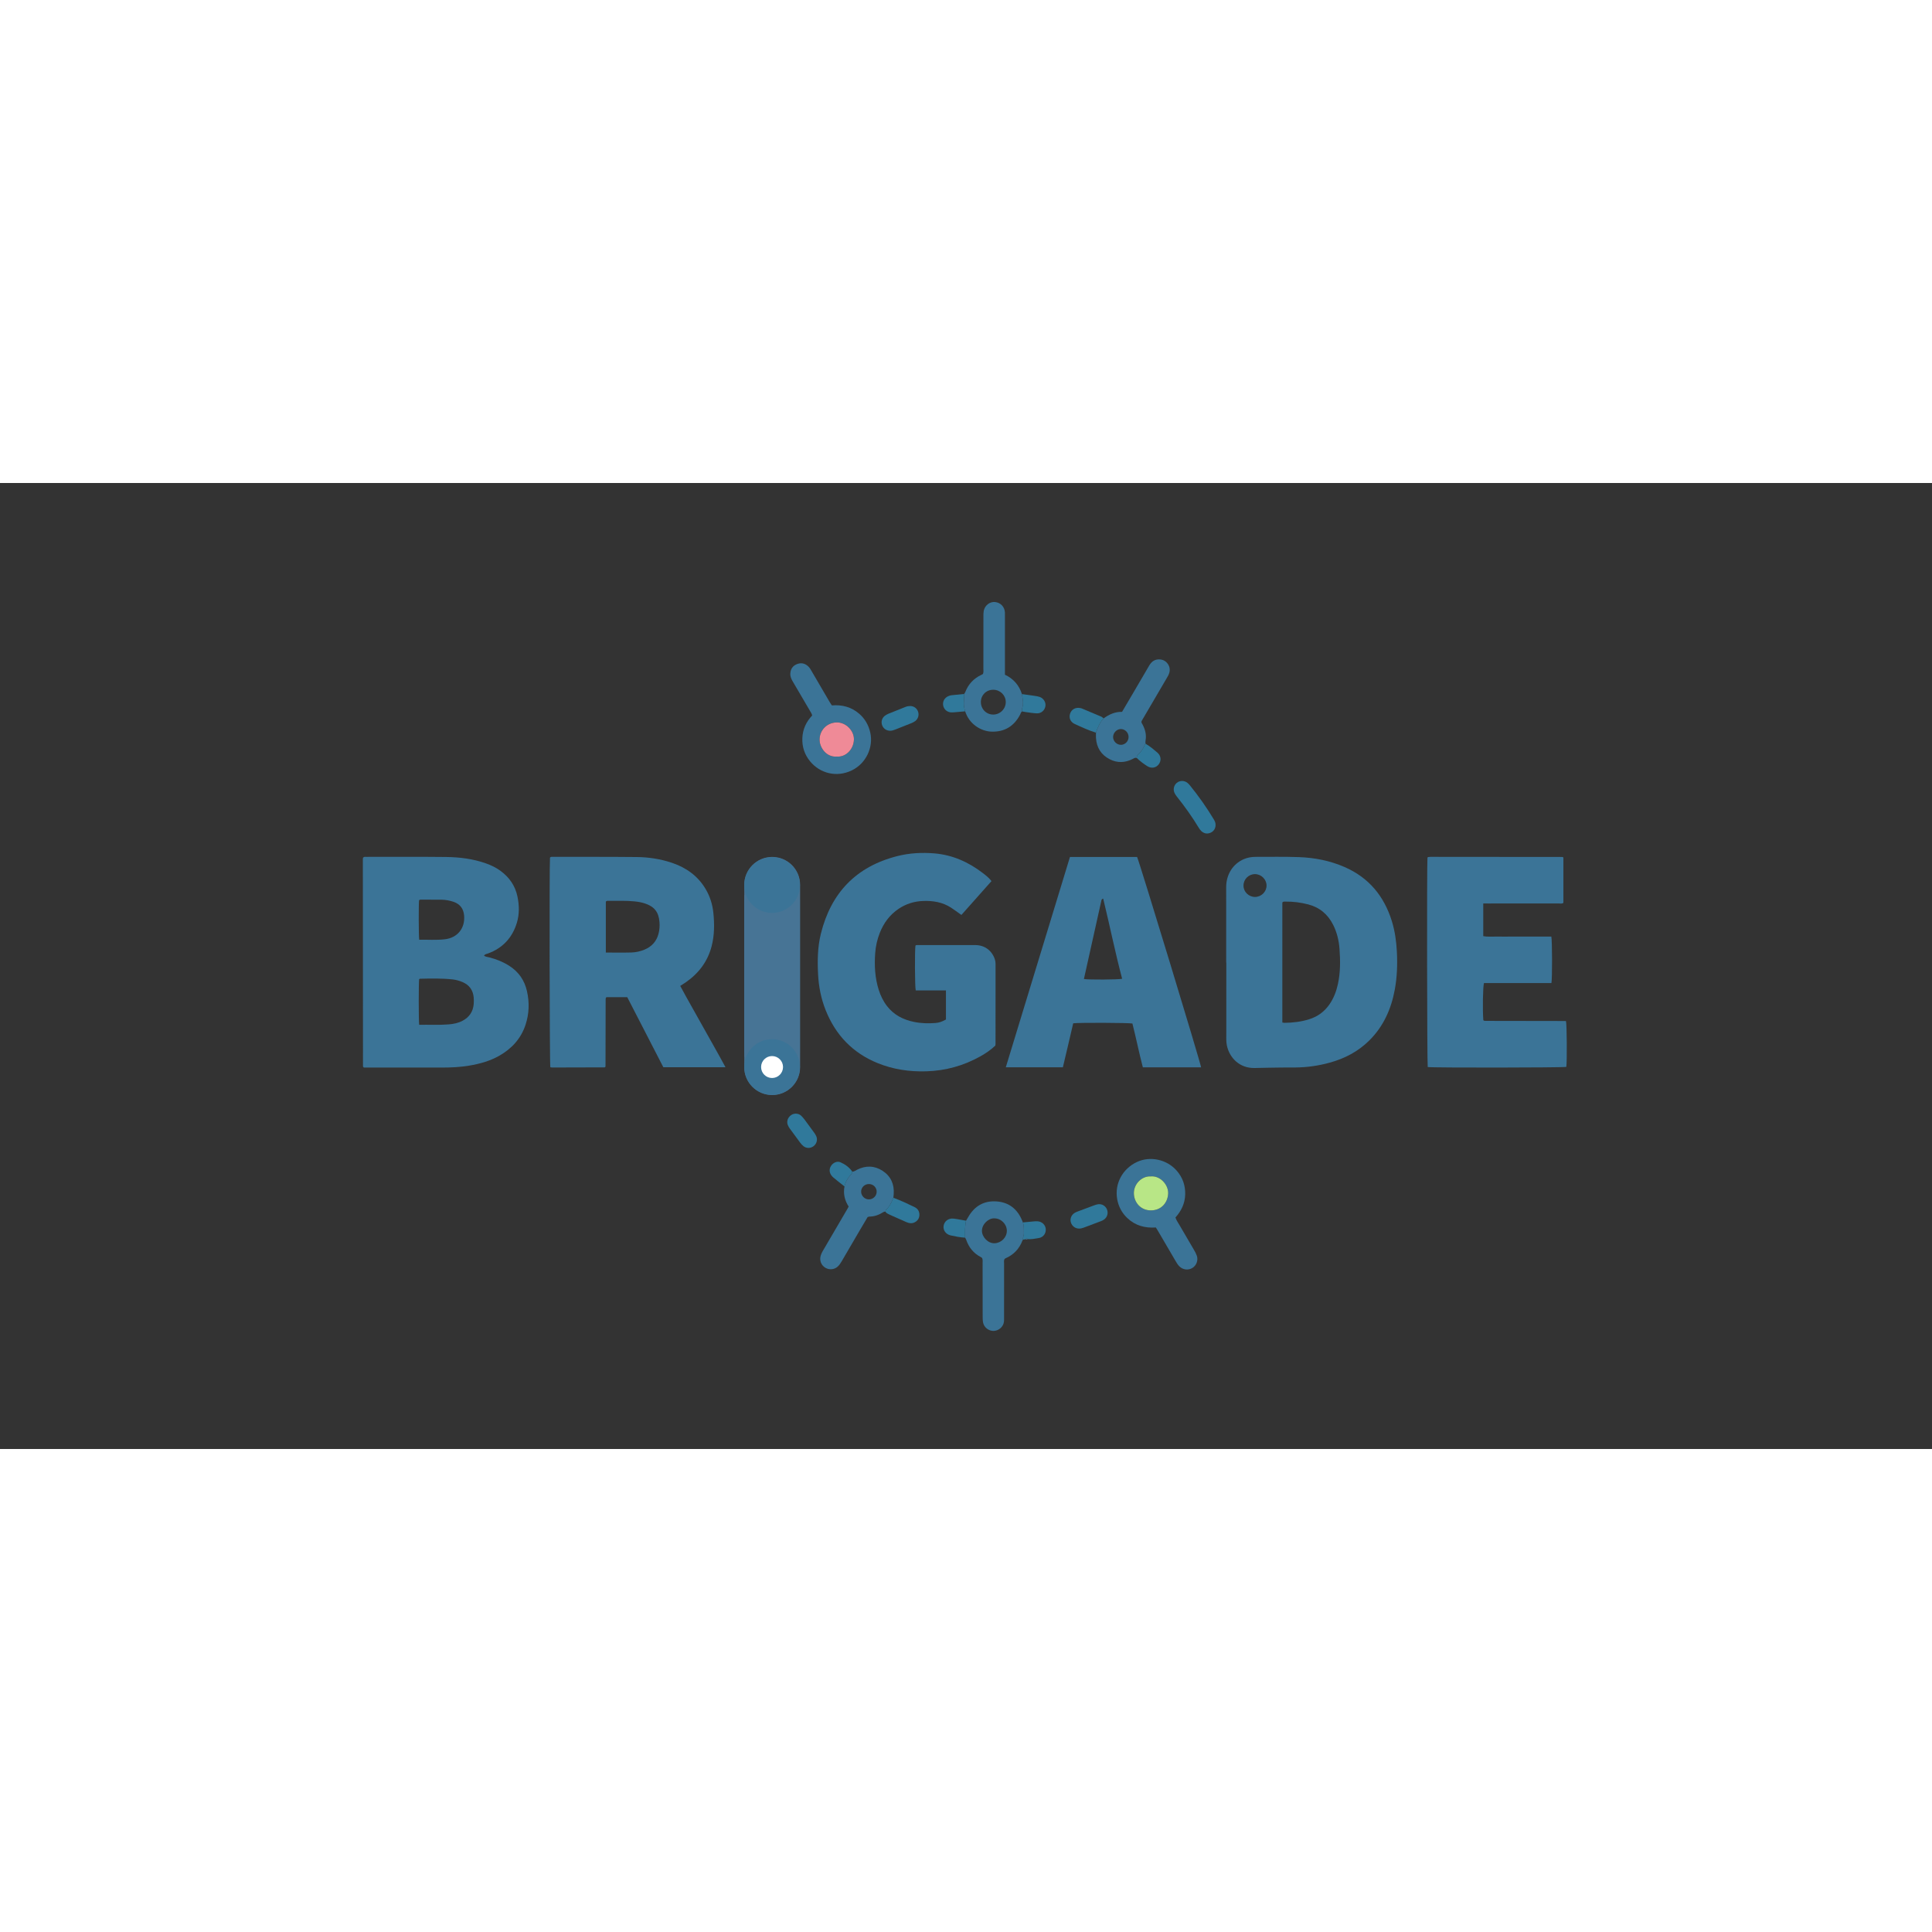 <?xml version="1.0" encoding="UTF-8" standalone="no"?>
<svg xmlns:dc="http://purl.org/dc/elements/1.1/" xmlns:cc="http://creativecommons.org/ns#" xmlns:rdf="http://www.w3.org/1999/02/22-rdf-syntax-ns#" xmlns:svg="http://www.w3.org/2000/svg" xmlns="http://www.w3.org/2000/svg" xmlns:sodipodi="http://sodipodi.sourceforge.net/DTD/sodipodi-0.dtd" xmlns:inkscape="http://www.inkscape.org/namespaces/inkscape" version="1.1" id="Layer_1" x="0px" y="0px" viewBox="0 0 120 60" enable-background="new 0 0 479 302" xml:space="preserve" sodipodi:docname="brigade-ar21.svg" inkscape:version="0.92.2 5c3e80d, 2017-08-06" height="1em" width="1em">
  <rect x="0" y="0" width="120" height="60" fill="#333333" stroke="none"/>
  <defs id="defs69"/>
  <sodipodi:namedview pagecolor="#ffffff" bordercolor="#666666" borderopacity="1" objecttolerance="10" gridtolerance="10" guidetolerance="10" inkscape:pageopacity="0" inkscape:pageshadow="2" inkscape:window-width="1440" inkscape:window-height="799" id="namedview67" showgrid="false" inkscape:zoom="1.9131741" inkscape:cx="72.238692" inkscape:cy="4.6463556" inkscape:window-x="0" inkscape:window-y="1" inkscape:window-maximized="1" inkscape:current-layer="Layer_1"/>
  <g id="g105" transform="matrix(0.173,0,0,0.173,18.62,45.801)">
    <path style="clip-rule:evenodd;fill:#3b7497;fill-rule:evenodd" inkscape:connector-curvature="0" id="path2" d="m 66.149,-95.041 c 0.577,0.433 1.276,0.451 1.9,0.612 2.544,0.658 4.949,1.613 7.17,3.036 3.374,2.16 5.466,5.187 6.347,9.089 0.921,4.082 0.79,8.13 -0.518,12.086 -1.643,4.97 -4.966,8.583 -9.482,11.136 -3.352,1.895 -7.001,2.889 -10.773,3.518 -3.256,0.543 -6.532,0.702 -9.829,0.69 -8.739,-0.03 -17.478,-0.01 -26.216,-0.01 -0.619,0 -1.237,0 -1.762,0 -0.13,-0.149 -0.17,-0.19 -0.205,-0.235 -0.033,-0.044 -0.086,-0.092 -0.086,-0.139 -0.02,-24.796 -0.036,-49.593 -0.049,-74.389 0,-0.218 0.047,-0.436 0.064,-0.58 0.389,-0.398 0.804,-0.295 1.186,-0.295 9.533,0.002 19.067,-0.059 28.599,0.047 4.885,0.054 9.726,0.652 14.375,2.312 1.881,0.671 3.667,1.525 5.272,2.718 3.12,2.32 5.213,5.317 6.01,9.172 0.654,3.162 0.732,6.326 -0.21,9.423 -1.642,5.394 -5.112,9.123 -10.454,11.049 -0.454,0.164 -0.994,0.166 -1.339,0.76 z m -23.285,24.808 c 3.598,-0.058 7.107,0.14 10.61,-0.142 1.696,-0.136 3.372,-0.47 4.91,-1.267 2.461,-1.274 3.838,-3.295 4.063,-6.061 0.064,-0.788 0.063,-1.592 -0.011,-2.379 -0.247,-2.596 -1.569,-4.434 -3.98,-5.47 -1.154,-0.496 -2.359,-0.833 -3.599,-0.968 -3.899,-0.426 -7.813,-0.324 -11.725,-0.239 -0.094,0.002 -0.187,0.11 -0.28,0.17 -0.186,1.385 -0.2,14.537 0.012,16.356 z m 0.009,-30.539 c 3.125,-0.052 6.188,0.196 9.225,-0.16 4.547,-0.534 7.282,-3.977 6.906,-8.5 -0.203,-2.441 -1.438,-4.134 -3.78,-4.931 -1.397,-0.476 -2.843,-0.76 -4.328,-0.772 -2.379,-0.019 -4.758,-0.026 -7.137,-0.029 -0.327,0 -0.689,-0.074 -0.935,0.251 -0.168,1.597 -0.154,12.416 0.049,14.141 z"/>
    <path style="clip-rule:evenodd;fill:#3b7497;fill-rule:evenodd" inkscape:connector-curvature="0" id="path4" d="m 130.529,-54.979 c -4.326,-8.399 -8.633,-16.764 -12.96,-25.165 -2.542,0 -5.025,0 -7.476,0 -0.067,0.085 -0.104,0.128 -0.137,0.172 -0.034,0.046 -0.087,0.09 -0.095,0.14 -0.025,0.167 -0.047,0.337 -0.048,0.507 -0.018,8.001 -0.033,16.002 -0.05,24.003 0,0.055 -0.024,0.109 -0.037,0.164 -0.042,0.039 -0.082,0.079 -0.125,0.116 -0.042,0.036 -0.086,0.1 -0.13,0.1 -6.298,0.021 -12.597,0.039 -18.896,0.05 -0.215,0.001 -0.431,-0.062 -0.623,-0.093 -0.267,-1.35 -0.37,-72.233 -0.122,-75.251 0.28,-0.397 0.708,-0.285 1.086,-0.285 10.045,0.008 20.091,-0.037 30.135,0.067 4.263,0.044 8.479,0.695 12.542,2.067 5.109,1.726 9.292,4.667 12.1,9.389 1.566,2.633 2.47,5.495 2.787,8.501 0.423,4.019 0.414,8.048 -0.602,12.007 -1.417,5.526 -4.642,9.772 -9.278,13.003 -0.603,0.42 -1.232,0.801 -2.007,1.302 2.622,4.888 5.399,9.677 8.079,14.518 2.682,4.844 5.461,9.634 8.173,14.688 -7.536,0 -14.829,0 -22.316,0 z m -20.647,-41.184 c 3.19,0 6.191,0.06 9.188,-0.025 1.582,-0.045 3.147,-0.396 4.629,-0.999 2.64,-1.074 4.378,-2.967 5.101,-5.741 0.36,-1.382 0.455,-2.795 0.339,-4.218 -0.29,-3.577 -1.862,-5.552 -5.31,-6.67 -1.188,-0.386 -2.408,-0.593 -3.655,-0.72 -3.055,-0.311 -6.116,-0.17 -9.174,-0.202 -0.384,-0.004 -0.805,-0.095 -1.118,0.29 0,6.031 0,12.08 0,18.285 z"/>
    <path style="clip-rule:evenodd;fill:#3b7497;fill-rule:evenodd" inkscape:connector-curvature="0" id="path6" d="m 332.607,-92.57 c 0,-9.023 0.011,-18.046 -0.005,-27.069 -0.008,-4.504 2.38,-8.352 6.316,-10.051 1.374,-0.593 2.829,-0.831 4.313,-0.83 5.164,0.005 10.333,-0.091 15.491,0.091 5.644,0.199 11.145,1.282 16.359,3.549 8.734,3.798 14.223,10.456 17.005,19.452 1.093,3.538 1.603,7.177 1.797,10.878 0.243,4.608 0.088,9.188 -0.751,13.726 -1.287,6.965 -4.073,13.202 -9.173,18.25 -3.964,3.923 -8.743,6.43 -14.085,7.912 -4.063,1.127 -8.206,1.727 -12.425,1.76 -1.816,0.015 -3.633,-0.017 -5.448,0.023 -3.002,0.067 -6.005,0.062 -9.009,0.165 -5.639,0.193 -9.235,-3.748 -10.137,-8.081 -0.305,-1.464 -0.211,-2.934 -0.209,-4.407 0.01,-7.094 0.005,-14.188 0.005,-21.282 0,-1.362 0,-2.724 0,-4.086 -0.013,0 -0.028,0 -0.044,0 z m 20.155,21.524 c 0.356,0.054 0.572,0.115 0.788,0.113 3.017,-0.029 5.992,-0.385 8.877,-1.29 3.019,-0.947 5.446,-2.725 7.257,-5.338 1.542,-2.227 2.471,-4.7 3.041,-7.326 0.912,-4.199 0.876,-8.452 0.556,-12.695 -0.223,-2.944 -0.91,-5.802 -2.25,-8.487 -1.914,-3.833 -4.893,-6.334 -9.033,-7.394 -2.641,-0.676 -5.337,-1.03 -8.073,-0.993 -0.379,0.005 -0.803,-0.121 -1.162,0.321 -10e-4,14.263 -10e-4,28.593 -10e-4,43.089 z m -9.833,-53.277 c -2.271,0.01 -4.104,1.852 -4.11,4.129 -0.007,2.236 1.871,4.075 4.155,4.067 2.256,-0.007 4.137,-1.883 4.125,-4.112 -0.012,-2.22 -1.926,-4.094 -4.17,-4.084 z"/>
    <path style="clip-rule:evenodd;fill:#3b7497;fill-rule:evenodd" inkscape:connector-curvature="0" id="path8" d="m 237.542,-109.667 c -1.358,-0.957 -2.532,-1.846 -3.767,-2.643 -3.022,-1.95 -6.396,-2.489 -9.924,-2.374 -3.196,0.104 -6.134,1.006 -8.799,2.784 -3.226,2.153 -5.412,5.118 -6.822,8.695 -0.922,2.34 -1.465,4.781 -1.643,7.272 -0.318,4.437 -0.094,8.845 1.262,13.131 0.672,2.123 1.625,4.1 3,5.874 2.457,3.17 5.778,4.854 9.612,5.652 2.571,0.535 5.179,0.605 7.792,0.401 1.298,-0.102 2.298,-0.458 3.74,-1.255 0,-3.393 0,-6.825 0,-10.439 -3.691,0 -7.294,0 -10.851,0 -0.322,-1.461 -0.37,-14.265 -0.098,-16.085 0.27,-0.279 0.629,-0.194 0.956,-0.194 6.866,-0.006 13.732,-0.021 20.598,0.002 3.275,0.01 5.889,1.962 6.931,5.047 0.185,0.548 0.275,1.094 0.275,1.666 -0.003,9.59 -0.004,19.18 -0.009,28.769 0,0.169 -0.04,0.337 -0.073,0.604 -1.567,1.479 -3.378,2.74 -5.309,3.825 -6.042,3.395 -12.528,5.198 -19.464,5.41 -6.029,0.185 -11.884,-0.672 -17.48,-2.946 -8.939,-3.633 -15.086,-10.053 -18.656,-18.984 -1.657,-4.146 -2.509,-8.474 -2.732,-12.915 -0.246,-4.883 -0.187,-9.764 1,-14.548 3.644,-14.693 12.67,-24.123 27.429,-27.874 4.382,-1.114 8.861,-1.353 13.349,-0.976 6.518,0.548 12.249,3.128 17.4,7.082 1.076,0.826 2.146,1.662 3.082,2.867 -3.59,4.042 -7.157,8.054 -10.799,12.152 z"/>
    <path style="clip-rule:evenodd;fill:#3b7497;fill-rule:evenodd" inkscape:connector-curvature="0" id="path10" d="m 276.509,-130.468 c 8.163,0 16.153,0 24.114,0 0.816,1.675 22.887,74.207 22.969,75.508 -6.914,0 -13.824,0 -20.908,0 -1.371,-5.203 -2.42,-10.518 -3.749,-15.725 -1.312,-0.284 -19.106,-0.354 -21.256,-0.08 -0.604,2.586 -1.215,5.226 -1.834,7.863 -0.62,2.641 -1.247,5.28 -1.875,7.933 -6.858,0 -13.591,0 -20.492,0 7.689,-25.208 15.341,-50.292 23.031,-75.499 z m 11.937,14.931 c -0.604,0.186 -0.607,0.504 -0.664,0.758 -2.091,9.372 -4.174,18.745 -6.258,28.12 1.687,0.288 12.317,0.246 13.726,-0.091 -2.521,-9.507 -4.457,-19.152 -6.804,-28.787 z"/>
    <path style="clip-rule:evenodd;fill:#3b7497;fill-rule:evenodd" inkscape:connector-curvature="0" id="path12" d="m 424.899,-113.782 c 0,4.07 0,7.859 0,11.737 1.668,0.307 3.303,0.111 4.925,0.146 1.646,0.035 3.291,0.008 4.938,0.008 1.589,0 3.178,0 4.768,0 1.646,0 3.292,0 4.938,0 1.636,0 3.271,0 4.874,0 0.325,1.425 0.352,15.008 0.038,16.677 -8.069,0 -16.165,0 -24.22,0 -0.398,1.283 -0.524,9.659 -0.238,13.311 0.042,0.038 0.083,0.077 0.126,0.114 0.043,0.035 0.083,0.078 0.133,0.1 0.051,0.021 0.11,0.026 0.167,0.03 0.169,0.012 0.339,0.028 0.509,0.028 9.534,0.016 19.068,0.03 28.603,0.047 0.049,0.001 0.099,0.04 0.148,0.062 0.304,1.177 0.398,13.954 0.123,16.407 -1.229,0.294 -47.998,0.347 -49.768,0.057 -0.238,-1.3 -0.331,-72.431 -0.097,-75.185 0.037,-0.043 0.07,-0.09 0.112,-0.127 0.04,-0.035 0.088,-0.08 0.136,-0.085 0.281,-0.029 0.562,-0.068 0.845,-0.068 15.776,0.009 31.554,0.021 47.331,0.04 0.097,0 0.194,0.09 0.382,0.184 0,5.38 0,10.806 0,16.275 -0.524,0.44 -1.176,0.232 -1.77,0.233 -8.343,0.016 -16.687,0.011 -25.029,0.011 -0.613,-0.002 -1.225,-0.002 -1.974,-0.002 z"/>
    <path style="clip-rule:evenodd;fill:#477495;fill-rule:evenodd" inkscape:connector-curvature="0" id="path14" d="m 159.637,-58.633 c -0.029,-0.563 -0.082,-1.127 -0.082,-1.69 -0.004,-18.288 -0.004,-36.575 0,-54.863 0,-0.564 0.053,-1.127 0.082,-1.691 0.794,0.066 0.921,0.768 1.191,1.298 0.988,1.944 2.521,3.388 4.444,4.27 5.016,2.3 10.761,0.143 13.075,-4.423 0.249,-0.491 0.404,-1.097 1.117,-1.145 0.029,0.563 0.082,1.127 0.082,1.691 0.004,18.288 0.004,36.575 0,54.863 0,0.563 -0.053,1.127 -0.082,1.69 -0.622,-0.039 -0.834,-0.521 -1.033,-0.988 -0.739,-1.733 -2.047,-2.96 -3.608,-3.905 -1.971,-1.195 -4.146,-1.9 -6.444,-1.503 -3.438,0.597 -6.2,2.296 -7.781,5.56 -0.209,0.427 -0.433,0.795 -0.961,0.836 z"/>
    <path style="clip-rule:evenodd;fill:#3b7497;fill-rule:evenodd" inkscape:connector-curvature="0" id="path16" d="m 314.383,-1.04 c 0.359,1.065 0.972,1.89 1.476,2.764 1.73,2.997 3.502,5.97 5.238,8.963 0.368,0.635 0.723,1.294 0.962,1.983 0.576,1.657 -0.15,3.55 -1.632,4.432 -1.514,0.901 -3.438,0.626 -4.679,-0.652 -0.642,-0.661 -1.076,-1.459 -1.534,-2.241 -2.065,-3.522 -4.122,-7.051 -6.186,-10.576 -0.198,-0.339 -0.417,-0.666 -0.684,-1.09 -3.887,0.281 -7.41,-0.675 -10.285,-3.424 -1.943,-1.858 -3.146,-4.157 -3.603,-6.806 -0.945,-5.49 1.937,-10.855 7.079,-13.271 4.768,-2.24 10.757,-0.942 14.285,3.083 2.158,2.462 3.159,5.33 3.065,8.591 -0.089,3.202 -1.399,5.905 -3.502,8.244 z m -8.831,-14.761 c -3.262,-0.189 -6.164,2.753 -6.092,6.118 0.07,3.269 2.477,6.137 6.199,6.089 3.893,-0.05 6.053,-3.043 6.113,-6.187 0.059,-3.088 -2.918,-6.322 -6.22,-6.02 z"/>
    <path style="clip-rule:evenodd;fill:#3b7497;fill-rule:evenodd" inkscape:connector-curvature="0" id="path18" d="m 191.03,-184.894 c 3.66,-0.306 6.989,0.553 9.803,2.982 2.083,1.799 3.376,4.072 3.985,6.767 1.184,5.238 -1.461,11.098 -6.674,13.604 -5.398,2.595 -11.364,1.062 -14.92,-3.267 -1.996,-2.43 -2.92,-5.245 -2.79,-8.358 0.131,-3.117 1.353,-5.827 3.526,-8.104 -0.132,-0.687 -0.508,-1.188 -0.815,-1.713 -2.031,-3.477 -4.066,-6.952 -6.109,-10.422 -0.524,-0.891 -0.97,-1.792 -0.92,-2.869 0.076,-1.635 0.826,-2.815 2.348,-3.431 1.513,-0.611 2.887,-0.32 4.086,0.792 0.595,0.551 0.951,1.269 1.351,1.951 2.124,3.62 4.232,7.249 6.351,10.872 0.226,0.385 0.487,0.75 0.778,1.196 z m 1.722,18.371 c 3.234,0.271 6.072,-2.51 6.203,-6.074 0.118,-3.213 -2.895,-6.27 -6.195,-6.193 -3.597,0.084 -6.139,2.898 -6.137,6.181 0.002,2.932 2.484,6.374 6.129,6.086 z"/>
    <path style="clip-rule:evenodd;fill:#3b7497;fill-rule:evenodd" inkscape:connector-curvature="0" id="path20" d="m 259.296,-182.738 c -0.393,0.284 -0.474,0.754 -0.679,1.149 -2.163,4.161 -5.587,6.262 -10.275,6.111 -3.74,-0.12 -8.027,-2.69 -9.448,-7.289 -0.224,-0.573 -0.304,-1.169 -0.406,-1.775 -0.253,-1.503 0.159,-2.979 0.032,-4.466 0.144,-0.238 0.326,-0.462 0.425,-0.717 1.104,-2.834 3.045,-4.875 5.796,-6.156 0.2,-0.093 0.387,-0.212 0.532,-0.293 0.271,-0.676 0.158,-1.307 0.159,-1.922 0.009,-6.298 0.002,-12.597 0.01,-18.895 0.001,-0.621 0,-1.256 0.118,-1.861 0.384,-1.963 2.177,-3.34 4.04,-3.161 1.98,0.19 3.434,1.697 3.558,3.709 0.028,0.452 0.01,0.907 0.01,1.361 0,6.355 0,12.71 0,19.065 0,0.622 0,1.243 0,1.963 3.042,1.434 5.084,3.752 6.1,6.949 0.148,1.257 0.505,2.49 0.373,3.779 -0.084,0.823 -0.506,1.595 -0.345,2.449 z m -10.313,-7.775 c -2.5,-0.005 -4.417,1.867 -4.452,4.347 -0.035,2.544 1.932,4.564 4.44,4.56 2.485,-0.003 4.538,-2.081 4.496,-4.549 -0.041,-2.43 -2.018,-4.352 -4.484,-4.358 z"/>
    <path style="clip-rule:evenodd;fill:#3b7497;fill-rule:evenodd" inkscape:connector-curvature="0" id="path22" d="m 239.204,0.117 c 0.258,-0.433 0.526,-0.861 0.774,-1.3 2.248,-3.961 5.659,-5.953 10.192,-5.63 4.469,0.318 7.511,2.766 9.188,6.911 0.085,0.209 0.169,0.418 0.253,0.627 0.455,1.31 0.339,2.67 0.374,4.02 0.02,0.744 -0.501,1.399 -0.304,2.158 -0.068,0.091 -0.162,0.172 -0.2,0.274 -1.141,3.022 -3.181,5.183 -6.155,6.456 -0.102,0.043 -0.183,0.13 -0.295,0.212 -0.307,0.567 -0.162,1.204 -0.163,1.815 -0.012,6.412 -0.007,12.824 -0.01,19.236 0,0.51 0.025,1.026 -0.045,1.529 -0.246,1.773 -1.829,3.171 -3.635,3.253 -1.775,0.08 -3.501,-1.217 -3.851,-2.979 -0.142,-0.716 -0.152,-1.466 -0.154,-2.201 -0.015,-6.355 -0.011,-12.71 -0.024,-19.065 -0.001,-0.616 0.11,-1.247 -0.158,-1.918 -0.135,-0.098 -0.303,-0.251 -0.498,-0.354 -2.596,-1.356 -4.296,-3.46 -5.236,-6.212 -0.09,-0.263 -0.259,-0.499 -0.391,-0.747 -0.024,-2.035 -0.094,-4.074 0.338,-6.085 z m 10.172,-0.85 c -2.083,-0.115 -4.442,2.058 -4.462,4.441 -0.019,2.207 2.147,4.611 4.577,4.496 2.397,-0.113 4.389,-2.112 4.363,-4.524 -0.027,-2.377 -2.1,-4.422 -4.478,-4.413 z"/>
    <path style="clip-rule:evenodd;fill:#3b7497;fill-rule:evenodd" inkscape:connector-curvature="0" id="path24" d="m 210.253,-3.128 c -0.357,-0.05 -0.654,0.075 -0.954,0.268 -1.463,0.94 -3.057,1.47 -4.808,1.498 -0.164,0.003 -0.326,0.082 -0.617,0.161 -0.879,1.482 -1.809,3.035 -2.723,4.598 -2.178,3.72 -4.352,7.443 -6.522,11.168 -0.43,0.738 -0.878,1.462 -1.521,2.037 -1.222,1.094 -3.021,1.247 -4.432,0.391 -1.484,-0.9 -2.138,-2.593 -1.68,-4.254 0.292,-1.06 0.894,-1.958 1.435,-2.886 2.715,-4.656 5.441,-9.305 8.162,-13.957 0.142,-0.241 0.269,-0.491 0.472,-0.865 -1.426,-2.181 -2.001,-4.604 -1.499,-7.232 0.338,-1.583 1.125,-2.933 2.191,-4.126 0.31,-0.347 0.6,-0.679 0.608,-1.172 0.666,0.013 1.162,-0.409 1.709,-0.687 3.143,-1.594 6.291,-1.496 9.193,0.402 2.919,1.909 4.21,4.787 3.973,8.302 -0.031,0.451 -0.086,0.9 -0.13,1.352 -0.611,1.628 -1.376,3.159 -2.668,4.379 -0.137,0.129 -0.13,0.411 -0.189,0.623 z m -5.884,-9.925 c -1.577,-0.021 -2.849,1.216 -2.828,2.749 0.021,1.471 1.212,2.701 2.67,2.757 1.555,0.059 2.861,-1.146 2.907,-2.682 0.046,-1.549 -1.175,-2.803 -2.749,-2.824 z"/>
    <path style="clip-rule:evenodd;fill:#3b7497;fill-rule:evenodd" inkscape:connector-curvature="0" id="path26" d="m 300.524,-166.005 c -0.615,-0.257 -1.062,0.128 -1.563,0.378 -2.692,1.341 -5.438,1.452 -8.131,0.082 -3.117,-1.586 -4.764,-4.198 -4.974,-7.694 -0.037,-0.618 -0.003,-1.241 -0.002,-1.861 0.595,-1.877 1.388,-3.648 2.733,-5.125 1.963,-1.429 4.092,-2.414 6.629,-2.357 1.635,-2.777 3.244,-5.506 4.848,-8.239 1.637,-2.788 3.276,-5.574 4.897,-8.371 0.911,-1.57 2.19,-2.409 4.061,-2.193 2.268,0.262 3.776,2.506 3.182,4.716 -0.195,0.726 -0.577,1.354 -0.948,1.989 -2.921,4.993 -5.848,9.983 -8.771,14.975 -0.113,0.194 -0.222,0.391 -0.283,0.5 -0.106,0.548 0.206,0.847 0.387,1.188 0.951,1.802 1.445,3.687 1.065,5.735 -0.073,0.396 -0.081,0.789 0.047,1.177 -0.09,0.064 -0.23,0.11 -0.262,0.196 -0.529,1.436 -1.362,2.666 -2.488,3.697 -0.364,0.331 -0.48,0.735 -0.427,1.207 z m -2.964,-7.577 c -0.01,-1.552 -1.257,-2.823 -2.773,-2.827 -1.455,-0.004 -2.772,1.346 -2.783,2.851 -0.01,1.5 1.298,2.812 2.805,2.815 1.51,0.002 2.76,-1.287 2.751,-2.839 z"/>
    <path style="clip-rule:evenodd;fill:#477495;fill-rule:evenodd" inkscape:connector-curvature="0" id="path28" d="m 179.631,-55.02 c 0,5.533 -4.484,10.02 -10.02,10.02 v 0 c -5.534,0 -10.02,-4.486 -10.02,-10.02 v -65.46 c 0,-5.535 4.486,-10.02 10.02,-10.02 v 0 c 5.535,0 10.02,4.484 10.02,10.02 z"/>
    <circle style="clip-rule:evenodd;fill:#3b7497;fill-rule:evenodd" id="circle30" r="10" cy="-55.062" cx="169.562"/>
    <circle style="clip-rule:evenodd;fill:#3b7497;fill-rule:evenodd" id="circle32" r="10" cy="-120.396" cx="169.562"/>
    <circle style="clip-rule:evenodd;fill:#ffffff;fill-rule:evenodd" id="circle34" r="3.938" cy="-55.062" cx="169.562"/>
    <path style="clip-rule:evenodd;fill:#30799b;fill-rule:evenodd" inkscape:connector-curvature="0" id="path36" d="m 328.793,-141.88 c -0.026,1.249 -0.746,2.298 -1.924,2.75 -1.171,0.449 -2.244,0.21 -3.158,-0.611 -0.373,-0.335 -0.68,-0.767 -0.941,-1.2 -2.384,-3.935 -5.041,-7.676 -7.914,-11.266 -0.282,-0.352 -0.537,-0.736 -0.741,-1.138 -0.65,-1.282 -0.34,-2.817 0.72,-3.712 1.119,-0.945 2.745,-0.951 3.904,0.008 0.304,0.251 0.582,0.542 0.831,0.848 3.149,3.88 6.023,7.954 8.595,12.241 0.386,0.646 0.676,1.309 0.628,2.08 z"/>
    <path style="clip-rule:evenodd;fill:#30799b;fill-rule:evenodd" inkscape:connector-curvature="0" id="path38" d="m 219.136,-184.678 c 1.344,0.022 2.411,0.783 2.849,2.033 0.419,1.193 0.033,2.562 -1.006,3.355 -0.4,0.305 -0.864,0.55 -1.333,0.74 -1.996,0.811 -4.002,1.594 -6.007,2.382 -0.53,0.208 -1.073,0.365 -1.65,0.371 -1.324,0.015 -2.444,-0.74 -2.904,-1.962 -0.454,-1.205 -0.111,-2.554 0.917,-3.375 0.393,-0.313 0.852,-0.57 1.318,-0.762 2.045,-0.839 4.106,-1.64 6.157,-2.465 0.536,-0.215 1.087,-0.308 1.659,-0.317 z"/>
    <path style="clip-rule:evenodd;fill:#30799b;fill-rule:evenodd" inkscape:connector-curvature="0" id="path40" d="m 178.119,-38.326 c 0.685,0.035 1.39,0.228 1.937,0.783 0.396,0.403 0.783,0.823 1.122,1.275 1.155,1.544 2.292,3.101 3.422,4.664 0.298,0.412 0.589,0.841 0.802,1.3 0.598,1.282 0.194,2.794 -0.933,3.655 -1.08,0.825 -2.552,0.852 -3.631,0 -0.439,-0.346 -0.825,-0.781 -1.163,-1.229 -1.262,-1.676 -2.504,-3.368 -3.731,-5.07 -0.296,-0.409 -0.57,-0.857 -0.744,-1.329 -0.713,-1.939 0.775,-4.033 2.919,-4.049 z"/>
    <path style="clip-rule:evenodd;fill:#30799b;fill-rule:evenodd" inkscape:connector-curvature="0" id="path42" d="m 279.743,2.939 c -1.35,-0.026 -2.511,-0.915 -2.905,-2.222 -0.362,-1.203 0.105,-2.54 1.188,-3.294 0.322,-0.224 0.686,-0.405 1.053,-0.545 2.067,-0.785 4.14,-1.558 6.217,-2.318 0.424,-0.155 0.865,-0.292 1.311,-0.354 1.356,-0.19 2.623,0.544 3.169,1.793 0.566,1.293 0.18,2.807 -0.963,3.651 -0.315,0.233 -0.673,0.431 -1.039,0.571 -2.118,0.812 -4.242,1.606 -6.367,2.399 -0.535,0.199 -1.089,0.325 -1.664,0.319 z"/>
    <path style="clip-rule:evenodd;fill:#30799b;fill-rule:evenodd" inkscape:connector-curvature="0" id="path44" d="m 210.253,-3.128 c 0.06,-0.212 0.052,-0.494 0.189,-0.624 1.292,-1.22 2.057,-2.751 2.668,-4.379 2.609,0.963 5.124,2.144 7.622,3.355 1.168,0.566 1.777,1.567 1.725,2.892 -0.046,1.181 -0.658,2.039 -1.688,2.571 -0.98,0.506 -1.984,0.367 -2.958,-0.058 -1.611,-0.703 -3.216,-1.419 -4.822,-2.133 -0.466,-0.207 -0.934,-0.412 -1.392,-0.637 -0.504,-0.248 -1.043,-0.458 -1.344,-0.987 z"/>
    <path style="clip-rule:evenodd;fill:#30799b;fill-rule:evenodd" inkscape:connector-curvature="0" id="path46" d="m 288.588,-180.225 c -1.346,1.477 -2.139,3.248 -2.733,5.125 -2.655,-0.833 -5.182,-1.993 -7.695,-3.163 -1.534,-0.714 -2.091,-2.239 -1.591,-3.699 0.524,-1.534 1.964,-2.312 3.675,-1.984 0.167,0.032 0.337,0.065 0.492,0.13 2.354,0.985 4.709,1.965 7.053,2.974 0.299,0.129 0.533,0.408 0.799,0.617 z"/>
    <path style="clip-rule:evenodd;fill:#30799b;fill-rule:evenodd" inkscape:connector-curvature="0" id="path48" d="m 259.296,-182.738 c -0.161,-0.854 0.261,-1.626 0.345,-2.448 0.132,-1.289 -0.225,-2.522 -0.373,-3.779 1.508,0.21 3.018,0.411 4.523,0.637 0.611,0.092 1.236,0.174 1.816,0.374 1.431,0.493 2.307,1.915 2.1,3.292 -0.226,1.507 -1.473,2.667 -3.052,2.619 -1.347,-0.04 -2.687,-0.291 -4.028,-0.461 -0.446,-0.058 -0.888,-0.155 -1.331,-0.234 z"/>
    <path style="clip-rule:evenodd;fill:#30799b;fill-rule:evenodd" inkscape:connector-curvature="0" id="path50" d="m 300.524,-166.005 c -0.054,-0.472 0.062,-0.875 0.426,-1.208 1.126,-1.031 1.959,-2.261 2.488,-3.697 0.031,-0.086 0.172,-0.132 0.262,-0.196 1.529,0.87 2.868,2.009 4.193,3.142 1.367,1.17 1.488,2.963 0.463,4.26 -0.997,1.26 -2.612,1.55 -4.102,0.604 -1.329,-0.845 -2.604,-1.787 -3.73,-2.905 z"/>
    <path style="clip-rule:evenodd;fill:#30799b;fill-rule:evenodd" inkscape:connector-curvature="0" id="path52" d="m 239.204,0.117 c -0.432,2.011 -0.362,4.05 -0.338,6.087 -1.746,-0.099 -3.457,-0.439 -5.157,-0.808 -1.749,-0.379 -2.799,-1.864 -2.56,-3.433 0.254,-1.668 1.75,-2.818 3.564,-2.606 1.506,0.176 2.995,0.501 4.491,0.76 z"/>
    <path style="clip-rule:evenodd;fill:#30799b;fill-rule:evenodd" inkscape:connector-curvature="0" id="path54" d="m 259.683,6.903 c -0.197,-0.759 0.323,-1.414 0.304,-2.158 -0.035,-1.35 0.081,-2.71 -0.374,-4.02 1.178,-0.112 2.354,-0.233 3.532,-0.333 0.561,-0.048 1.127,-0.102 1.687,-0.074 1.587,0.075 2.83,1.217 2.986,2.694 0.168,1.579 -0.831,3.057 -2.472,3.32 -1.323,0.213 -2.66,0.511 -4.025,0.387 -0.243,-0.347 -0.46,-0.302 -0.656,0.044 -0.328,0.048 -0.655,0.094 -0.982,0.14 z"/>
    <path style="clip-rule:evenodd;fill:#30799b;fill-rule:evenodd" inkscape:connector-curvature="0" id="path56" d="m 198.365,-17.5 c -0.008,0.493 -0.298,0.825 -0.608,1.172 -1.066,1.193 -1.853,2.543 -2.191,4.126 -1.324,-1.051 -2.676,-2.067 -3.963,-3.16 -1.509,-1.281 -1.771,-2.932 -0.778,-4.348 0.729,-1.038 2.14,-1.658 3.264,-1.17 1.7,0.738 3.197,1.818 4.276,3.38 z"/>
    <path style="clip-rule:evenodd;fill:#30799b;fill-rule:evenodd" inkscape:connector-curvature="0" id="path58" d="m 238.52,-189.008 c 0.126,1.487 -0.286,2.963 -0.032,4.466 0.102,0.606 0.182,1.203 0.406,1.775 -1.071,0.094 -2.142,0.193 -3.213,0.278 -0.621,0.049 -1.248,0.136 -1.866,0.098 -1.455,-0.091 -2.583,-1.128 -2.824,-2.515 -0.241,-1.387 0.484,-2.719 1.828,-3.301 0.361,-0.156 0.749,-0.291 1.136,-0.335 1.519,-0.177 3.043,-0.314 4.565,-0.466 z"/>
    <path style="clip-rule:evenodd;fill:#477495;fill-rule:evenodd" inkscape:connector-curvature="0" id="path60" d="m 260.664,6.764 c 0.196,-0.346 0.413,-0.391 0.656,-0.044 -0.208,0.172 -0.424,0.221 -0.656,0.044 z"/>
    <path style="clip-rule:evenodd;fill:#b8e686;fill-rule:evenodd" inkscape:connector-curvature="0" id="path62" d="m 305.552,-15.801 c 3.303,-0.302 6.279,2.932 6.221,6.021 -0.061,3.144 -2.221,6.137 -6.113,6.187 -3.723,0.048 -6.129,-2.82 -6.199,-6.089 -0.073,-3.366 2.829,-6.308 6.091,-6.119 z"/>
    <path style="clip-rule:evenodd;fill:#ef8a97;fill-rule:evenodd" inkscape:connector-curvature="0" id="path64" d="m 192.752,-166.523 c -3.645,0.288 -6.127,-3.154 -6.129,-6.086 -0.002,-3.282 2.54,-6.096 6.137,-6.181 3.3,-0.077 6.313,2.98 6.195,6.193 -0.131,3.564 -2.969,6.345 -6.203,6.074 z"/>
  </g>
</svg>
